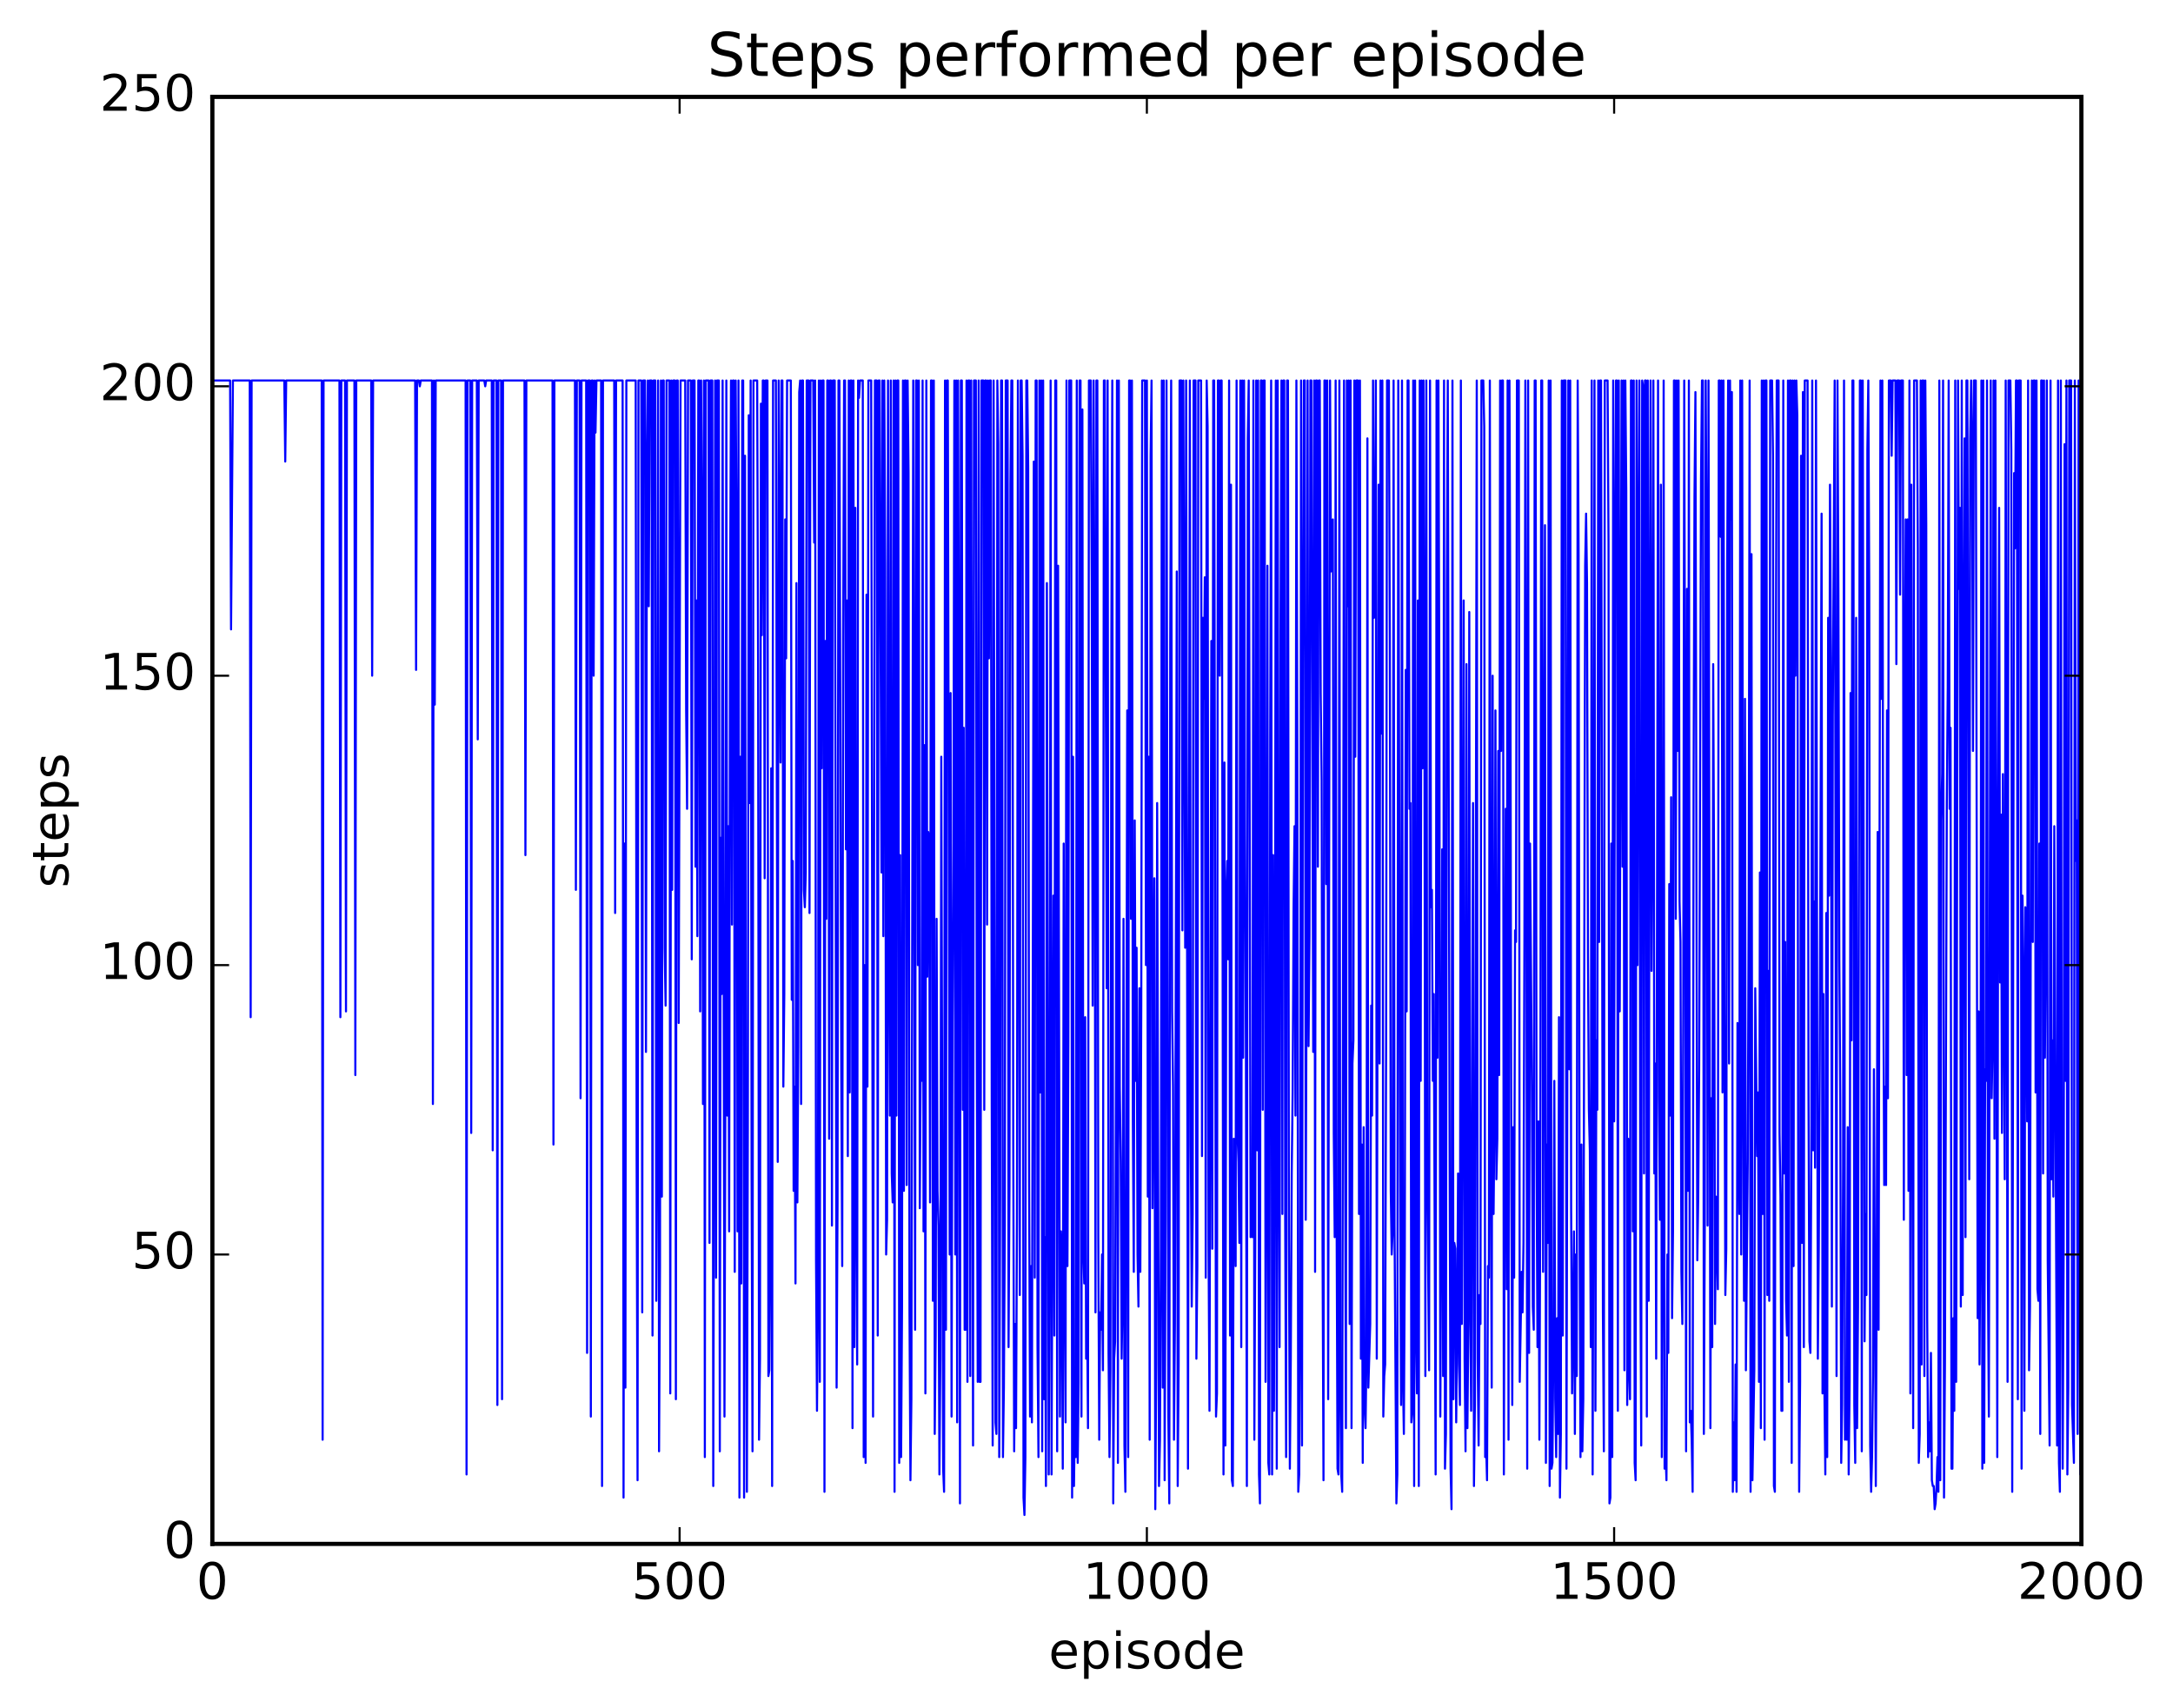 <?xml version="1.0" encoding="utf-8" standalone="no"?>
<!DOCTYPE svg PUBLIC "-//W3C//DTD SVG 1.1//EN"
  "http://www.w3.org/Graphics/SVG/1.1/DTD/svg11.dtd">
<!-- Created with matplotlib (http://matplotlib.org/) -->
<svg height="408pt" version="1.1" viewBox="0 0 519 408" width="519pt" xmlns="http://www.w3.org/2000/svg" xmlns:xlink="http://www.w3.org/1999/xlink">
 <defs>
  <style type="text/css">
*{stroke-linecap:butt;stroke-linejoin:round;stroke-miterlimit:100000;}
  </style>
 </defs>
 <g id="figure_1">
  <g id="patch_1">
   <path d="M 0 408.169 
L 519.589 408.169 
L 519.589 0 
L 0 0 
z
" style="fill:#ffffff;"/>
  </g>
  <g id="axes_1">
   <g id="patch_2">
    <path d="M 50.719 368.742 
L 497.119 368.742 
L 497.119 23.142 
L 50.719 23.142 
z
" style="fill:#ffffff;"/>
   </g>
   <g id="line2d_1">
    <path clip-path="url(#pf2cf5b9079)" d="M 50.942 90.879 
L 54.96 90.879 
L 55.183 150.323 
L 55.629 90.879 
L 59.647 90.879 
L 59.87 242.943 
L 60.093 90.879 
L 67.905 90.879 
L 68.128 110.233 
L 68.352 90.879 
L 76.833 90.879 
L 77.056 343.859 
L 77.28 90.879 
L 81.074 90.879 
L 81.297 242.943 
L 81.52 90.879 
L 82.413 90.879 
L 82.636 241.561 
L 82.86 90.879 
L 84.645 90.879 
L 84.868 256.767 
L 85.092 90.879 
L 88.663 90.879 
L 88.886 161.382 
L 89.109 90.879 
L 99.153 90.879 
L 99.376 159.999 
L 99.6 90.879 
L 100.046 90.879 
L 100.269 92.262 
L 100.492 90.879 
L 103.171 90.879 
L 103.394 263.679 
L 103.617 90.879 
L 103.84 168.294 
L 104.064 90.879 
L 111.206 90.879 
L 111.429 352.153 
L 111.652 90.879 
L 112.322 90.879 
L 112.545 270.591 
L 112.768 90.879 
L 113.884 90.879 
L 114.108 176.588 
L 114.331 90.879 
L 115.67 90.879 
L 115.893 92.262 
L 116.116 90.879 
L 117.456 90.879 
L 117.679 274.739 
L 117.902 90.879 
L 118.572 90.879 
L 118.795 335.564 
L 119.018 90.879 
L 119.688 90.879 
L 119.911 334.182 
L 120.134 90.879 
L 125.268 90.879 
L 125.491 204.236 
L 125.714 90.879 
L 131.964 90.879 
L 132.187 273.356 
L 132.41 90.879 
L 137.32 90.879 
L 137.544 212.531 
L 137.767 90.879 
L 138.436 90.879 
L 138.66 262.297 
L 138.883 90.879 
L 139.999 90.879 
L 140.222 323.123 
L 140.445 90.879 
L 140.892 90.879 
L 141.115 338.329 
L 141.338 90.879 
L 141.561 90.879 
L 141.784 161.382 
L 142.008 90.879 
L 142.231 103.321 
L 142.454 90.879 
L 143.57 90.879 
L 143.793 354.918 
L 144.016 90.879 
L 146.695 90.879 
L 146.918 218.06 
L 147.141 90.879 
L 148.704 90.879 
L 148.927 357.683 
L 149.15 201.471 
L 149.373 331.417 
L 149.596 90.879 
L 151.828 90.879 
L 152.052 276.121 
L 152.275 353.535 
L 152.498 90.879 
L 153.168 90.879 
L 153.391 313.446 
L 153.614 90.879 
L 154.06 90.879 
L 154.284 251.238 
L 154.507 112.998 
L 154.73 90.879 
L 154.953 144.793 
L 155.176 90.879 
L 155.623 90.879 
L 155.846 318.975 
L 156.069 90.879 
L 156.516 90.879 
L 156.739 310.681 
L 156.962 266.444 
L 157.185 90.879 
L 157.408 346.623 
L 157.632 302.387 
L 157.855 90.879 
L 158.078 285.798 
L 158.301 90.879 
L 158.524 90.879 
L 158.748 226.355 
L 158.971 240.179 
L 159.194 90.879 
L 159.864 90.879 
L 160.087 332.799 
L 160.31 90.879 
L 160.533 212.531 
L 160.756 90.879 
L 161.203 90.879 
L 161.426 334.182 
L 161.649 90.879 
L 161.872 90.879 
L 162.096 244.326 
L 162.542 90.879 
L 163.658 90.879 
L 163.881 169.676 
L 164.104 193.177 
L 164.328 90.879 
L 164.997 90.879 
L 165.22 229.119 
L 165.444 90.879 
L 165.89 90.879 
L 166.113 207.001 
L 166.336 143.411 
L 166.56 223.59 
L 166.783 90.879 
L 167.006 90.879 
L 167.229 241.561 
L 167.452 90.879 
L 167.676 128.204 
L 167.899 263.679 
L 168.122 90.879 
L 168.345 348.006 
L 168.568 90.879 
L 169.238 90.879 
L 169.461 296.857 
L 169.684 90.879 
L 170.131 90.879 
L 170.354 354.918 
L 170.577 258.15 
L 170.8 90.879 
L 171.024 305.151 
L 171.247 90.879 
L 171.693 90.879 
L 171.916 346.623 
L 172.14 200.089 
L 172.363 237.414 
L 172.586 90.879 
L 173.032 338.329 
L 173.256 258.15 
L 173.479 90.879 
L 173.702 266.444 
L 173.925 197.324 
L 174.148 294.092 
L 174.372 142.028 
L 174.595 90.879 
L 174.818 220.825 
L 175.041 90.879 
L 175.264 90.879 
L 175.488 303.769 
L 175.711 90.879 
L 175.934 133.734 
L 176.157 294.092 
L 176.38 90.879 
L 176.604 357.683 
L 176.827 180.735 
L 177.05 306.534 
L 177.273 90.879 
L 177.496 90.879 
L 177.72 357.683 
L 177.943 108.851 
L 178.166 289.945 
L 178.389 356.3 
L 178.612 269.209 
L 178.836 99.174 
L 179.059 191.795 
L 179.282 90.879 
L 179.505 280.268 
L 179.728 346.623 
L 179.952 90.879 
L 180.844 90.879 
L 181.068 158.617 
L 181.291 343.859 
L 181.514 324.505 
L 181.737 96.409 
L 181.96 151.705 
L 182.184 90.879 
L 182.407 90.879 
L 182.63 209.766 
L 182.853 90.879 
L 183.3 90.879 
L 183.523 328.652 
L 183.746 327.27 
L 183.969 294.092 
L 184.192 183.5 
L 184.416 354.918 
L 184.639 90.879 
L 185.308 90.879 
L 185.755 277.503 
L 185.978 90.879 
L 186.424 182.118 
L 186.648 90.879 
L 186.871 90.879 
L 187.094 259.532 
L 187.317 237.414 
L 187.54 124.057 
L 187.764 157.235 
L 187.987 90.879 
L 188.88 90.879 
L 189.103 238.796 
L 189.326 205.619 
L 189.549 284.415 
L 189.772 259.532 
L 189.996 306.534 
L 190.219 139.263 
L 190.442 287.18 
L 190.665 249.855 
L 190.888 93.644 
L 191.112 90.879 
L 191.335 263.679 
L 191.558 90.879 
L 191.781 90.879 
L 192.004 212.531 
L 192.228 216.678 
L 192.451 208.383 
L 192.674 90.879 
L 193.12 90.879 
L 193.344 218.06 
L 193.567 90.879 
L 194.236 90.879 
L 194.46 129.587 
L 194.683 90.879 
L 194.906 301.004 
L 195.129 336.947 
L 195.352 309.299 
L 195.576 90.879 
L 195.799 330.035 
L 196.022 90.879 
L 196.245 183.5 
L 196.468 90.879 
L 196.692 90.879 
L 196.915 356.3 
L 197.138 153.087 
L 197.361 219.443 
L 197.584 90.879 
L 197.808 90.879 
L 198.031 271.974 
L 198.254 90.879 
L 198.477 90.879 
L 198.7 292.71 
L 198.924 90.879 
L 199.37 90.879 
L 199.816 331.417 
L 200.04 287.18 
L 200.263 90.879 
L 200.486 90.879 
L 200.932 256.767 
L 201.156 302.387 
L 201.379 151.705 
L 201.602 90.879 
L 201.825 90.879 
L 202.048 202.854 
L 202.272 143.411 
L 202.495 276.121 
L 202.718 90.879 
L 202.941 260.915 
L 203.164 90.879 
L 203.388 90.879 
L 203.611 341.094 
L 203.834 90.879 
L 204.057 321.74 
L 204.28 121.292 
L 204.504 285.798 
L 204.727 325.887 
L 204.95 90.879 
L 205.173 95.027 
L 205.396 90.879 
L 206.066 90.879 
L 206.289 348.006 
L 206.512 230.502 
L 206.736 349.388 
L 206.959 142.028 
L 207.182 259.532 
L 207.405 90.879 
L 208.075 90.879 
L 208.521 338.329 
L 208.968 90.879 
L 209.414 90.879 
L 209.637 318.975 
L 209.86 90.879 
L 210.084 90.879 
L 210.53 208.383 
L 210.753 90.879 
L 210.976 223.59 
L 211.2 90.879 
L 211.423 135.116 
L 211.646 299.622 
L 211.869 291.327 
L 212.092 90.879 
L 212.316 223.59 
L 212.539 266.444 
L 212.762 90.879 
L 212.985 280.268 
L 213.208 287.18 
L 213.432 90.879 
L 213.655 356.3 
L 213.878 90.879 
L 214.101 266.444 
L 214.324 90.879 
L 214.548 90.879 
L 214.771 349.388 
L 214.994 204.236 
L 215.217 348.006 
L 215.44 312.063 
L 215.664 90.879 
L 215.887 284.415 
L 216.11 90.879 
L 216.333 90.879 
L 216.556 283.033 
L 216.78 90.879 
L 217.003 112.998 
L 217.226 313.446 
L 217.449 353.535 
L 217.672 334.182 
L 218.119 90.879 
L 218.565 317.593 
L 218.788 90.879 
L 219.012 90.879 
L 219.235 230.502 
L 219.458 90.879 
L 219.681 288.563 
L 219.904 252.62 
L 220.128 258.15 
L 220.351 90.879 
L 220.574 294.092 
L 220.797 177.971 
L 221.02 332.799 
L 221.244 90.879 
L 221.467 233.267 
L 221.69 198.707 
L 221.913 200.089 
L 222.136 287.18 
L 222.36 90.879 
L 222.583 90.879 
L 222.806 310.681 
L 223.029 90.879 
L 223.252 342.476 
L 223.476 318.975 
L 223.699 219.443 
L 223.922 284.415 
L 224.145 292.71 
L 224.368 352.153 
L 224.592 324.505 
L 224.815 180.735 
L 225.261 350.771 
L 225.484 356.3 
L 225.708 90.879 
L 225.931 317.593 
L 226.154 90.879 
L 226.377 90.879 
L 226.824 299.622 
L 227.047 165.529 
L 227.27 338.329 
L 227.493 244.326 
L 227.716 201.471 
L 227.94 90.879 
L 228.163 299.622 
L 228.386 90.879 
L 228.609 339.711 
L 228.832 90.879 
L 229.056 172.441 
L 229.279 359.065 
L 229.502 90.879 
L 229.725 90.879 
L 229.948 265.062 
L 230.172 173.823 
L 230.395 317.593 
L 230.618 317.593 
L 230.841 90.879 
L 231.064 330.035 
L 231.288 90.879 
L 231.511 90.879 
L 231.734 328.652 
L 231.957 90.879 
L 232.404 345.241 
L 232.627 90.879 
L 233.073 90.879 
L 233.296 251.238 
L 233.52 330.035 
L 233.743 90.879 
L 233.966 330.035 
L 234.189 330.035 
L 234.412 90.879 
L 234.859 90.879 
L 235.082 265.062 
L 235.305 90.879 
L 235.528 90.879 
L 235.752 220.825 
L 235.975 90.879 
L 236.198 157.235 
L 236.421 90.879 
L 236.644 90.879 
L 236.868 263.679 
L 237.091 345.241 
L 237.314 90.879 
L 237.76 339.711 
L 237.984 342.476 
L 238.207 90.879 
L 238.43 106.086 
L 238.653 348.006 
L 238.876 285.798 
L 239.1 90.879 
L 239.323 90.879 
L 239.546 348.006 
L 239.769 331.417 
L 239.992 292.71 
L 240.216 90.879 
L 240.662 90.879 
L 240.885 321.74 
L 241.108 283.033 
L 241.332 115.763 
L 241.555 90.879 
L 241.778 90.879 
L 242.001 271.974 
L 242.224 346.623 
L 242.448 316.211 
L 242.671 341.094 
L 242.894 291.327 
L 243.117 90.879 
L 243.34 171.059 
L 243.564 309.299 
L 243.787 90.879 
L 244.01 90.879 
L 244.233 108.851 
L 244.456 357.683 
L 244.68 361.83 
L 244.903 348.006 
L 245.126 90.879 
L 245.349 90.879 
L 245.572 111.615 
L 245.796 283.033 
L 246.019 338.329 
L 246.242 302.387 
L 246.465 339.711 
L 246.912 110.233 
L 247.135 305.151 
L 247.358 90.879 
L 247.581 90.879 
L 247.804 321.74 
L 248.028 348.006 
L 248.251 90.879 
L 248.474 260.915 
L 248.697 90.879 
L 248.92 346.623 
L 249.144 90.879 
L 249.367 334.182 
L 249.59 295.475 
L 249.813 354.918 
L 250.036 139.263 
L 250.483 352.153 
L 250.706 285.798 
L 250.929 90.879 
L 251.152 352.153 
L 251.599 213.913 
L 251.822 318.975 
L 252.045 90.879 
L 252.268 90.879 
L 252.492 346.623 
L 252.715 135.116 
L 253.161 338.329 
L 253.384 294.092 
L 253.608 299.622 
L 253.831 350.771 
L 254.054 201.471 
L 254.277 305.151 
L 254.5 339.711 
L 254.724 90.879 
L 254.947 302.387 
L 255.17 248.473 
L 255.393 90.879 
L 255.84 90.879 
L 256.063 357.683 
L 256.286 180.735 
L 256.509 354.918 
L 256.732 336.947 
L 256.956 348.006 
L 257.179 90.879 
L 257.402 349.388 
L 257.625 330.035 
L 257.848 90.879 
L 258.072 90.879 
L 258.295 338.329 
L 258.518 97.791 
L 258.741 298.239 
L 258.964 306.534 
L 259.188 242.943 
L 259.411 324.505 
L 259.634 312.063 
L 259.857 341.094 
L 260.08 90.879 
L 260.527 90.879 
L 260.75 139.263 
L 260.973 240.179 
L 261.196 90.879 
L 261.42 155.852 
L 261.643 313.446 
L 261.866 90.879 
L 262.089 90.879 
L 262.312 295.475 
L 262.536 343.859 
L 262.759 313.446 
L 262.982 317.593 
L 263.205 299.622 
L 263.428 327.27 
L 263.652 90.879 
L 263.875 90.879 
L 264.321 236.031 
L 264.544 90.879 
L 264.768 323.123 
L 264.991 348.006 
L 265.214 327.27 
L 265.437 151.705 
L 265.66 90.879 
L 265.884 359.065 
L 266.107 324.505 
L 266.33 320.358 
L 266.553 252.62 
L 266.776 90.879 
L 267 349.388 
L 267.223 90.879 
L 267.446 259.532 
L 267.669 277.503 
L 267.892 324.505 
L 268.116 309.299 
L 268.339 219.443 
L 268.562 345.241 
L 268.785 356.3 
L 269.232 169.676 
L 269.455 348.006 
L 269.678 90.879 
L 269.901 90.879 
L 270.124 219.443 
L 270.348 90.879 
L 270.571 267.827 
L 270.794 303.769 
L 271.017 195.942 
L 271.24 258.15 
L 271.464 226.355 
L 271.687 299.622 
L 271.91 312.063 
L 272.133 236.031 
L 272.356 303.769 
L 272.58 240.179 
L 272.803 90.879 
L 273.472 90.879 
L 273.696 230.502 
L 273.919 90.879 
L 274.142 285.798 
L 274.365 180.735 
L 274.588 343.859 
L 274.812 108.851 
L 275.035 90.879 
L 275.258 288.563 
L 275.704 209.766 
L 275.928 360.447 
L 276.151 325.887 
L 276.374 191.795 
L 276.82 354.918 
L 277.044 343.859 
L 277.267 298.239 
L 277.49 90.879 
L 277.713 331.417 
L 277.936 90.879 
L 278.16 353.535 
L 278.383 291.327 
L 278.606 90.879 
L 279.052 338.329 
L 279.276 359.065 
L 279.499 153.087 
L 279.722 90.879 
L 279.945 241.561 
L 280.168 259.532 
L 280.392 343.859 
L 280.615 316.211 
L 281.061 136.499 
L 281.284 354.918 
L 281.508 325.887 
L 281.731 90.879 
L 282.177 90.879 
L 282.4 222.207 
L 282.624 90.879 
L 283.07 226.355 
L 283.293 90.879 
L 283.74 350.771 
L 284.186 90.879 
L 284.409 273.356 
L 284.632 312.063 
L 284.856 289.945 
L 285.079 90.879 
L 285.525 90.879 
L 285.748 324.505 
L 285.972 302.387 
L 286.195 90.879 
L 286.864 90.879 
L 287.088 276.121 
L 287.311 147.558 
L 287.534 166.911 
L 287.757 137.881 
L 287.98 305.151 
L 288.204 90.879 
L 288.427 101.939 
L 288.65 296.857 
L 288.873 336.947 
L 289.32 153.087 
L 289.543 298.239 
L 289.766 90.879 
L 289.989 90.879 
L 290.436 338.329 
L 290.659 332.799 
L 290.882 90.879 
L 291.105 90.879 
L 291.328 161.382 
L 291.552 90.879 
L 291.775 90.879 
L 292.221 352.153 
L 292.444 182.118 
L 292.668 345.241 
L 292.891 213.913 
L 293.114 205.619 
L 293.337 229.119 
L 293.56 90.879 
L 293.784 318.975 
L 294.007 115.763 
L 294.23 353.535 
L 294.453 354.918 
L 294.676 271.974 
L 295.123 302.387 
L 295.346 90.879 
L 295.569 270.591 
L 295.792 277.503 
L 296.016 296.857 
L 296.239 90.879 
L 296.462 321.74 
L 296.685 90.879 
L 296.908 252.62 
L 297.132 90.879 
L 297.355 198.707 
L 297.578 251.238 
L 297.801 354.918 
L 298.024 104.703 
L 298.248 90.879 
L 298.694 295.475 
L 298.917 287.18 
L 299.14 295.475 
L 299.364 90.879 
L 299.587 343.859 
L 299.81 296.857 
L 300.033 90.879 
L 300.256 274.739 
L 300.48 90.879 
L 300.703 352.153 
L 300.926 359.065 
L 301.149 90.879 
L 301.372 90.879 
L 301.596 265.062 
L 301.819 90.879 
L 302.042 90.879 
L 302.265 330.035 
L 302.488 267.827 
L 302.712 135.116 
L 302.935 349.388 
L 303.158 352.153 
L 303.381 175.206 
L 303.604 90.879 
L 303.828 352.153 
L 304.051 204.236 
L 304.274 336.947 
L 304.497 255.385 
L 304.72 90.879 
L 304.944 350.771 
L 305.167 90.879 
L 305.39 267.827 
L 305.613 321.74 
L 305.836 151.705 
L 306.06 90.879 
L 306.283 289.945 
L 306.506 90.879 
L 306.729 90.879 
L 306.952 289.945 
L 307.176 348.006 
L 307.399 90.879 
L 307.622 90.879 
L 307.845 295.475 
L 308.068 350.771 
L 308.292 324.505 
L 308.515 280.268 
L 308.738 260.915 
L 308.961 216.678 
L 309.184 197.324 
L 309.408 266.444 
L 309.631 90.879 
L 309.854 177.971 
L 310.077 356.3 
L 310.3 352.153 
L 310.524 314.828 
L 310.747 90.879 
L 310.97 345.241 
L 311.193 158.617 
L 311.416 90.879 
L 311.64 90.879 
L 311.863 291.327 
L 312.086 226.355 
L 312.309 90.879 
L 312.532 249.855 
L 312.756 223.59 
L 312.979 90.879 
L 313.202 90.879 
L 313.648 251.238 
L 313.872 90.879 
L 314.095 303.769 
L 314.318 90.879 
L 314.541 90.879 
L 314.764 207.001 
L 314.988 90.879 
L 315.211 90.879 
L 315.434 165.529 
L 315.657 186.265 
L 315.88 298.239 
L 316.104 353.535 
L 316.327 90.879 
L 316.55 90.879 
L 316.773 211.148 
L 316.996 90.879 
L 317.22 334.182 
L 317.666 90.879 
L 317.889 136.499 
L 318.112 128.204 
L 318.336 124.057 
L 318.559 270.591 
L 318.782 295.475 
L 319.005 90.879 
L 319.228 287.18 
L 319.452 350.771 
L 319.675 352.153 
L 319.898 90.879 
L 320.121 330.035 
L 320.344 352.153 
L 320.568 356.3 
L 321.014 90.879 
L 321.237 260.915 
L 321.46 341.094 
L 321.684 90.879 
L 321.907 144.793 
L 322.13 90.879 
L 322.353 316.211 
L 322.576 90.879 
L 322.8 341.094 
L 323.023 254.003 
L 323.246 248.473 
L 323.469 90.879 
L 323.692 180.735 
L 323.916 90.879 
L 324.362 90.879 
L 324.585 289.945 
L 324.808 90.879 
L 325.032 324.505 
L 325.255 273.356 
L 325.478 349.388 
L 325.701 269.209 
L 325.924 335.564 
L 326.148 341.094 
L 326.371 323.123 
L 326.594 104.703 
L 326.817 331.417 
L 327.264 316.211 
L 327.487 240.179 
L 327.71 266.444 
L 327.933 90.879 
L 328.156 147.558 
L 328.38 144.793 
L 328.603 90.879 
L 328.826 324.505 
L 329.272 115.763 
L 329.496 254.003 
L 329.719 90.879 
L 329.942 175.206 
L 330.165 90.879 
L 330.388 338.329 
L 330.612 328.652 
L 330.835 325.887 
L 331.058 249.855 
L 331.281 90.879 
L 331.728 90.879 
L 331.951 153.087 
L 332.174 284.415 
L 332.397 299.622 
L 332.62 294.092 
L 332.844 90.879 
L 333.067 292.71 
L 333.513 359.065 
L 333.736 352.153 
L 333.96 90.879 
L 334.406 280.268 
L 334.629 335.564 
L 334.852 90.879 
L 335.076 328.652 
L 335.299 342.476 
L 335.522 299.622 
L 335.745 159.999 
L 335.968 241.561 
L 336.192 90.879 
L 336.415 90.879 
L 336.638 193.177 
L 336.861 191.795 
L 337.084 339.711 
L 337.308 336.947 
L 337.531 90.879 
L 337.754 354.918 
L 337.977 90.879 
L 338.2 317.593 
L 338.424 332.799 
L 338.647 143.411 
L 338.87 354.918 
L 339.093 90.879 
L 339.316 258.15 
L 339.54 90.879 
L 339.763 183.5 
L 339.986 90.879 
L 340.209 164.147 
L 340.432 328.652 
L 340.656 90.879 
L 340.879 278.886 
L 341.325 327.27 
L 341.548 90.879 
L 341.772 216.678 
L 341.995 212.531 
L 342.218 258.15 
L 342.441 237.414 
L 342.888 352.153 
L 343.111 90.879 
L 343.334 252.62 
L 343.557 90.879 
L 343.78 166.911 
L 344.004 338.329 
L 344.227 288.563 
L 344.45 202.854 
L 344.673 328.652 
L 344.896 90.879 
L 345.12 350.771 
L 345.343 342.476 
L 345.566 139.263 
L 345.789 90.879 
L 346.236 278.886 
L 346.459 350.771 
L 346.682 360.447 
L 346.905 90.879 
L 347.128 334.182 
L 347.352 296.857 
L 347.575 298.239 
L 347.798 339.711 
L 348.021 316.211 
L 348.244 280.268 
L 348.468 325.887 
L 348.691 335.564 
L 348.914 90.879 
L 349.137 316.211 
L 349.36 249.855 
L 349.584 143.411 
L 349.807 324.505 
L 350.03 346.623 
L 350.253 158.617 
L 350.476 341.094 
L 350.7 316.211 
L 350.923 146.175 
L 351.146 307.916 
L 351.369 336.947 
L 351.816 191.795 
L 352.039 354.918 
L 352.262 335.564 
L 352.708 90.879 
L 352.932 324.505 
L 353.155 345.241 
L 353.378 309.299 
L 353.601 316.211 
L 353.824 90.879 
L 354.271 90.879 
L 354.494 101.939 
L 354.717 348.006 
L 354.94 345.241 
L 355.164 353.535 
L 355.387 302.387 
L 355.61 305.151 
L 355.833 90.879 
L 356.056 271.974 
L 356.28 331.417 
L 356.503 161.382 
L 356.726 289.945 
L 356.949 266.444 
L 357.172 169.676 
L 357.396 281.651 
L 357.619 271.974 
L 357.842 179.353 
L 358.065 256.767 
L 358.288 90.879 
L 358.512 179.353 
L 358.735 90.879 
L 358.958 90.879 
L 359.181 352.153 
L 359.628 193.177 
L 359.851 307.916 
L 360.074 90.879 
L 360.297 343.859 
L 360.52 90.879 
L 360.744 154.47 
L 360.967 283.033 
L 361.19 335.564 
L 361.413 269.209 
L 361.636 305.151 
L 361.86 222.207 
L 362.083 224.972 
L 362.306 90.879 
L 362.752 90.879 
L 362.976 330.035 
L 363.422 303.769 
L 363.645 313.446 
L 363.868 296.857 
L 364.092 223.59 
L 364.315 90.879 
L 364.538 189.03 
L 364.761 350.771 
L 364.984 90.879 
L 365.208 323.123 
L 365.431 201.471 
L 365.877 259.532 
L 366.1 312.063 
L 366.324 317.593 
L 366.547 90.879 
L 366.77 90.879 
L 366.993 277.503 
L 367.216 321.74 
L 367.44 267.827 
L 367.663 343.859 
L 367.886 285.798 
L 368.109 90.879 
L 368.332 90.879 
L 368.556 303.769 
L 369.002 125.439 
L 369.225 349.388 
L 369.448 273.356 
L 369.672 296.857 
L 369.895 90.879 
L 370.118 354.918 
L 370.341 90.879 
L 370.564 350.771 
L 370.788 349.388 
L 371.011 321.74 
L 371.234 258.15 
L 371.457 334.182 
L 371.68 348.006 
L 371.904 314.828 
L 372.127 342.476 
L 372.35 242.943 
L 372.573 357.683 
L 372.796 342.476 
L 373.02 90.879 
L 373.243 318.975 
L 373.466 90.879 
L 373.912 90.879 
L 374.136 350.771 
L 374.359 249.855 
L 374.582 90.879 
L 374.805 255.385 
L 375.028 90.879 
L 375.252 288.563 
L 375.475 332.799 
L 375.698 318.975 
L 375.921 294.092 
L 376.144 342.476 
L 376.368 299.622 
L 376.591 328.652 
L 376.814 90.879 
L 377.037 132.351 
L 377.26 288.563 
L 377.484 348.006 
L 377.707 273.356 
L 377.93 346.623 
L 378.153 334.182 
L 378.6 135.116 
L 378.823 122.675 
L 379.046 139.263 
L 379.269 227.737 
L 379.492 265.062 
L 379.716 274.739 
L 379.939 321.74 
L 380.162 90.879 
L 380.385 352.153 
L 380.608 273.356 
L 380.832 90.879 
L 381.055 336.947 
L 381.278 248.473 
L 381.501 265.062 
L 381.724 90.879 
L 381.948 224.972 
L 382.171 90.879 
L 382.394 90.879 
L 382.84 313.446 
L 383.064 346.623 
L 383.287 90.879 
L 383.956 90.879 
L 384.18 129.587 
L 384.403 359.065 
L 384.626 357.683 
L 384.849 201.471 
L 385.072 348.006 
L 385.296 90.879 
L 385.519 267.827 
L 385.742 136.499 
L 385.965 90.879 
L 386.188 90.879 
L 386.412 336.947 
L 386.635 90.879 
L 386.858 241.561 
L 387.304 90.879 
L 387.528 207.001 
L 387.751 90.879 
L 387.974 327.27 
L 388.197 90.879 
L 388.42 117.145 
L 388.644 335.564 
L 388.867 271.974 
L 389.09 327.27 
L 389.313 334.182 
L 389.536 90.879 
L 389.76 90.879 
L 389.983 294.092 
L 390.206 90.879 
L 390.429 349.388 
L 390.652 353.535 
L 390.876 90.879 
L 391.099 230.502 
L 391.322 135.116 
L 391.545 90.879 
L 391.768 298.239 
L 391.992 345.241 
L 392.215 90.879 
L 392.438 92.262 
L 392.661 280.268 
L 392.884 90.879 
L 393.108 90.879 
L 393.331 338.329 
L 393.554 90.879 
L 393.777 310.681 
L 394 164.147 
L 394.224 90.879 
L 394.447 231.884 
L 394.67 189.03 
L 394.893 90.879 
L 395.116 280.268 
L 395.34 254.003 
L 395.563 324.505 
L 396.009 90.879 
L 396.232 262.297 
L 396.456 291.327 
L 396.679 115.763 
L 396.902 348.006 
L 397.125 295.475 
L 397.348 90.879 
L 397.572 350.771 
L 397.795 346.623 
L 398.018 353.535 
L 398.241 299.622 
L 398.464 323.123 
L 398.688 211.148 
L 398.911 266.444 
L 399.134 190.412 
L 399.357 314.828 
L 399.58 294.092 
L 399.804 90.879 
L 400.027 90.879 
L 400.25 219.443 
L 400.473 90.879 
L 400.696 179.353 
L 400.92 90.879 
L 401.143 215.295 
L 401.366 224.972 
L 401.589 303.769 
L 401.812 316.211 
L 402.036 238.796 
L 402.259 90.879 
L 402.482 184.883 
L 402.705 346.623 
L 402.928 140.646 
L 403.152 284.415 
L 403.375 90.879 
L 403.598 339.711 
L 403.821 336.947 
L 404.044 343.859 
L 404.268 356.3 
L 404.491 189.03 
L 404.714 118.527 
L 404.937 93.644 
L 405.384 301.004 
L 405.607 285.798 
L 405.83 255.385 
L 406.276 114.38 
L 406.5 90.879 
L 406.723 90.879 
L 406.946 342.476 
L 407.169 292.71 
L 407.392 90.879 
L 407.616 132.351 
L 407.839 292.71 
L 408.062 90.879 
L 408.508 341.094 
L 408.732 262.297 
L 408.955 321.74 
L 409.178 158.617 
L 409.401 211.148 
L 409.624 316.211 
L 409.848 285.798 
L 410.294 307.916 
L 410.517 90.879 
L 410.74 90.879 
L 410.964 128.204 
L 411.187 90.879 
L 411.41 260.915 
L 411.633 90.879 
L 411.856 240.179 
L 412.08 309.299 
L 412.303 298.239 
L 412.526 135.116 
L 412.749 90.879 
L 412.972 254.003 
L 413.196 90.879 
L 413.419 124.057 
L 413.642 93.644 
L 413.865 356.3 
L 414.088 339.711 
L 414.312 353.535 
L 414.535 325.887 
L 414.758 356.3 
L 414.981 244.326 
L 415.204 259.532 
L 415.428 289.945 
L 415.651 90.879 
L 415.874 299.622 
L 416.097 90.879 
L 416.32 247.091 
L 416.544 310.681 
L 416.767 166.911 
L 416.99 327.27 
L 417.436 277.503 
L 417.66 215.295 
L 417.883 90.879 
L 418.106 356.3 
L 418.329 132.351 
L 418.552 353.535 
L 418.999 327.27 
L 419.222 236.031 
L 419.668 276.121 
L 419.892 260.915 
L 420.115 330.035 
L 420.338 208.383 
L 420.561 341.094 
L 420.784 90.879 
L 421.008 289.945 
L 421.231 90.879 
L 421.454 343.859 
L 421.677 90.879 
L 421.9 90.879 
L 422.124 309.299 
L 422.347 231.884 
L 422.57 310.681 
L 422.793 90.879 
L 423.24 90.879 
L 423.463 108.851 
L 423.686 354.918 
L 423.909 356.3 
L 424.132 164.147 
L 424.356 90.879 
L 424.802 90.879 
L 425.025 270.591 
L 425.248 285.798 
L 425.472 336.947 
L 425.695 336.947 
L 425.918 90.879 
L 426.141 280.268 
L 426.364 224.972 
L 426.588 310.681 
L 426.811 318.975 
L 427.034 90.879 
L 427.257 330.035 
L 427.48 90.879 
L 427.704 90.879 
L 427.927 349.388 
L 428.15 90.879 
L 428.373 302.387 
L 428.596 90.879 
L 428.82 161.382 
L 429.043 90.879 
L 429.266 99.174 
L 429.489 284.415 
L 429.712 356.3 
L 429.936 330.035 
L 430.159 108.851 
L 430.382 296.857 
L 430.605 93.644 
L 430.828 321.74 
L 431.052 90.879 
L 431.721 90.879 
L 431.944 260.915 
L 432.168 320.358 
L 432.391 323.123 
L 432.614 276.121 
L 432.837 90.879 
L 433.06 274.739 
L 433.284 215.295 
L 433.507 278.886 
L 433.73 90.879 
L 434.176 324.505 
L 434.4 298.239 
L 434.623 254.003 
L 435.069 122.675 
L 435.292 332.799 
L 435.516 237.414 
L 435.739 331.417 
L 435.962 352.153 
L 436.185 218.06 
L 436.408 348.006 
L 436.632 147.558 
L 436.855 213.913 
L 437.078 115.763 
L 437.301 157.235 
L 437.524 312.063 
L 437.748 171.059 
L 438.194 90.879 
L 438.64 328.652 
L 438.864 90.879 
L 439.087 142.028 
L 439.31 229.119 
L 439.533 262.297 
L 439.756 349.388 
L 439.98 335.564 
L 440.203 278.886 
L 440.426 90.879 
L 440.649 343.859 
L 440.872 330.035 
L 441.096 343.859 
L 441.319 269.209 
L 441.542 352.153 
L 441.765 330.035 
L 441.988 165.529 
L 442.212 248.473 
L 442.435 90.879 
L 442.658 90.879 
L 442.881 335.564 
L 443.104 349.388 
L 443.328 147.558 
L 443.551 341.094 
L 443.774 312.063 
L 444.22 90.879 
L 444.444 90.879 
L 444.667 346.623 
L 444.89 90.879 
L 445.336 320.358 
L 445.56 289.945 
L 445.783 309.299 
L 446.006 107.468 
L 446.229 90.879 
L 446.452 140.646 
L 446.676 345.241 
L 446.899 356.3 
L 447.122 348.006 
L 447.345 328.652 
L 447.568 255.385 
L 448.015 354.918 
L 448.238 305.151 
L 448.461 198.707 
L 448.684 317.593 
L 449.131 90.879 
L 449.354 166.911 
L 449.577 90.879 
L 449.8 229.119 
L 450.024 283.033 
L 450.247 259.532 
L 450.47 283.033 
L 450.693 169.676 
L 450.916 262.297 
L 451.14 90.879 
L 451.586 90.879 
L 451.809 108.851 
L 452.032 90.879 
L 452.702 90.879 
L 452.925 158.617 
L 453.148 90.879 
L 453.595 90.879 
L 453.818 142.028 
L 454.041 90.879 
L 454.488 90.879 
L 454.711 291.327 
L 454.934 166.911 
L 455.157 124.057 
L 455.38 256.767 
L 455.604 124.057 
L 455.827 284.415 
L 456.05 90.879 
L 456.273 332.799 
L 456.496 115.763 
L 456.943 341.094 
L 457.166 90.879 
L 457.836 90.879 
L 458.059 130.969 
L 458.282 349.388 
L 458.505 342.476 
L 458.728 90.879 
L 458.952 325.887 
L 459.175 90.879 
L 459.398 90.879 
L 459.621 328.652 
L 459.844 90.879 
L 460.068 125.439 
L 460.291 314.828 
L 460.514 348.006 
L 460.737 339.711 
L 460.96 346.623 
L 461.184 323.123 
L 461.407 353.535 
L 461.63 354.918 
L 461.853 354.918 
L 462.076 360.447 
L 462.3 359.065 
L 462.523 354.918 
L 462.746 348.006 
L 462.969 356.3 
L 463.192 90.879 
L 463.416 353.535 
L 463.639 195.942 
L 463.862 184.883 
L 464.085 90.879 
L 464.308 357.683 
L 464.532 325.887 
L 464.978 191.795 
L 465.201 164.147 
L 465.424 90.879 
L 465.648 193.177 
L 465.871 173.823 
L 466.094 350.771 
L 466.317 350.771 
L 466.54 314.828 
L 466.764 336.947 
L 466.987 90.879 
L 467.21 330.035 
L 467.656 90.879 
L 467.88 140.646 
L 468.103 121.292 
L 468.326 312.063 
L 468.549 90.879 
L 468.772 309.299 
L 468.996 158.617 
L 469.219 104.703 
L 469.442 295.475 
L 469.665 90.879 
L 469.888 90.879 
L 470.335 281.651 
L 470.558 104.703 
L 470.781 90.879 
L 471.004 106.086 
L 471.228 179.353 
L 471.451 90.879 
L 471.897 90.879 
L 472.344 314.828 
L 472.567 241.561 
L 472.79 325.887 
L 473.013 291.327 
L 473.236 90.879 
L 473.46 350.771 
L 473.683 90.879 
L 473.906 349.388 
L 474.129 255.385 
L 474.352 258.15 
L 474.576 90.879 
L 474.799 305.151 
L 475.022 338.329 
L 475.468 90.879 
L 475.692 262.297 
L 475.915 248.473 
L 476.138 90.879 
L 476.361 271.974 
L 476.584 90.879 
L 477.031 348.006 
L 477.254 189.03 
L 477.477 121.292 
L 477.7 234.649 
L 477.924 194.559 
L 478.147 270.591 
L 478.37 184.883 
L 478.816 281.651 
L 479.04 90.879 
L 479.486 330.035 
L 479.709 90.879 
L 480.156 90.879 
L 480.379 107.468 
L 480.602 356.3 
L 481.048 112.998 
L 481.272 130.969 
L 481.495 90.879 
L 481.718 90.879 
L 481.941 334.182 
L 482.164 90.879 
L 482.611 90.879 
L 482.834 350.771 
L 483.057 213.913 
L 483.28 236.031 
L 483.504 336.947 
L 483.727 216.678 
L 483.95 219.443 
L 484.173 267.827 
L 484.396 90.879 
L 484.62 327.27 
L 484.843 312.063 
L 485.289 90.879 
L 485.512 224.972 
L 485.736 90.879 
L 485.959 90.879 
L 486.182 260.915 
L 486.405 90.879 
L 486.628 307.916 
L 486.852 310.681 
L 487.075 201.471 
L 487.298 342.476 
L 487.521 90.879 
L 487.744 90.879 
L 487.968 280.268 
L 488.191 90.879 
L 488.414 252.62 
L 488.637 219.443 
L 488.86 90.879 
L 489.084 301.004 
L 489.53 345.241 
L 489.753 90.879 
L 489.976 281.651 
L 490.2 248.473 
L 490.423 285.798 
L 490.646 197.324 
L 491.092 299.622 
L 491.316 345.241 
L 491.539 90.879 
L 491.762 349.388 
L 491.985 356.3 
L 492.208 90.879 
L 492.432 281.651 
L 492.655 350.771 
L 492.878 299.622 
L 493.101 106.086 
L 493.324 258.15 
L 493.548 90.879 
L 493.771 352.153 
L 493.994 331.417 
L 494.217 90.879 
L 494.664 90.879 
L 494.887 335.564 
L 495.333 349.388 
L 495.556 90.879 
L 495.78 205.619 
L 496.003 195.942 
L 496.226 342.476 
L 496.449 90.879 
L 496.672 302.387 
L 496.896 352.153 
L 497.119 90.879 
L 497.119 90.879 
" style="fill:none;stroke:#0000ff;stroke-linecap:square;stroke-width:0.5;"/>
   </g>
   <g id="patch_3">
    <path d="M 50.719 23.142 
L 497.119 23.142 
" style="fill:none;stroke:#000000;stroke-linecap:square;stroke-linejoin:miter;"/>
   </g>
   <g id="patch_4">
    <path d="M 50.719 368.742 
L 50.719 23.142 
" style="fill:none;stroke:#000000;stroke-linecap:square;stroke-linejoin:miter;"/>
   </g>
   <g id="patch_5">
    <path d="M 50.719 368.742 
L 497.119 368.742 
" style="fill:none;stroke:#000000;stroke-linecap:square;stroke-linejoin:miter;"/>
   </g>
   <g id="patch_6">
    <path d="M 497.119 368.742 
L 497.119 23.142 
" style="fill:none;stroke:#000000;stroke-linecap:square;stroke-linejoin:miter;"/>
   </g>
   <g id="matplotlib.axis_1">
    <g id="xtick_1">
     <g id="line2d_2">
      <defs>
       <path d="M 0 0 
L 0 -4 
" id="mf6ba0fd9fc" style="stroke:#000000;stroke-width:0.5;"/>
      </defs>
      <g>
       <use style="stroke:#000000;stroke-width:0.5;" x="50.719" xlink:href="#mf6ba0fd9fc" y="368.742"/>
      </g>
     </g>
     <g id="line2d_3">
      <defs>
       <path d="M 0 0 
L 0 4 
" id="m6c67f591b3" style="stroke:#000000;stroke-width:0.5;"/>
      </defs>
      <g>
       <use style="stroke:#000000;stroke-width:0.5;" x="50.719" xlink:href="#m6c67f591b3" y="23.142"/>
      </g>
     </g>
     <g id="text_1">
      <!-- 0 -->
      <defs>
       <path d="M 31.781 66.406 
Q 24.172 66.406 20.328 58.906 
Q 16.5 51.422 16.5 36.375 
Q 16.5 21.391 20.328 13.891 
Q 24.172 6.391 31.781 6.391 
Q 39.453 6.391 43.281 13.891 
Q 47.125 21.391 47.125 36.375 
Q 47.125 51.422 43.281 58.906 
Q 39.453 66.406 31.781 66.406 
M 31.781 74.219 
Q 44.047 74.219 50.516 64.516 
Q 56.984 54.828 56.984 36.375 
Q 56.984 17.969 50.516 8.266 
Q 44.047 -1.422 31.781 -1.422 
Q 19.531 -1.422 13.062 8.266 
Q 6.594 17.969 6.594 36.375 
Q 6.594 54.828 13.062 64.516 
Q 19.531 74.219 31.781 74.219 
" id="BitstreamVeraSans-Roman-30"/>
      </defs>
      <g transform="translate(46.901 381.86)scale(0.12 -0.12)">
       <use xlink:href="#BitstreamVeraSans-Roman-30"/>
      </g>
     </g>
    </g>
    <g id="xtick_2">
     <g id="line2d_4">
      <g>
       <use style="stroke:#000000;stroke-width:0.5;" x="162.319" xlink:href="#mf6ba0fd9fc" y="368.742"/>
      </g>
     </g>
     <g id="line2d_5">
      <g>
       <use style="stroke:#000000;stroke-width:0.5;" x="162.319" xlink:href="#m6c67f591b3" y="23.142"/>
      </g>
     </g>
     <g id="text_2">
      <!-- 500 -->
      <defs>
       <path d="M 10.797 72.906 
L 49.516 72.906 
L 49.516 64.594 
L 19.828 64.594 
L 19.828 46.734 
Q 21.969 47.469 24.109 47.828 
Q 26.266 48.188 28.422 48.188 
Q 40.625 48.188 47.75 41.5 
Q 54.891 34.812 54.891 23.391 
Q 54.891 11.625 47.562 5.094 
Q 40.234 -1.422 26.906 -1.422 
Q 22.312 -1.422 17.547 -0.641 
Q 12.797 0.141 7.719 1.703 
L 7.719 11.625 
Q 12.109 9.234 16.797 8.062 
Q 21.484 6.891 26.703 6.891 
Q 35.156 6.891 40.078 11.328 
Q 45.016 15.766 45.016 23.391 
Q 45.016 31 40.078 35.438 
Q 35.156 39.891 26.703 39.891 
Q 22.75 39.891 18.812 39.016 
Q 14.891 38.141 10.797 36.281 
z
" id="BitstreamVeraSans-Roman-35"/>
      </defs>
      <g transform="translate(150.866 381.86)scale(0.12 -0.12)">
       <use xlink:href="#BitstreamVeraSans-Roman-35"/>
       <use x="63.623" xlink:href="#BitstreamVeraSans-Roman-30"/>
       <use x="127.246" xlink:href="#BitstreamVeraSans-Roman-30"/>
      </g>
     </g>
    </g>
    <g id="xtick_3">
     <g id="line2d_6">
      <g>
       <use style="stroke:#000000;stroke-width:0.5;" x="273.919" xlink:href="#mf6ba0fd9fc" y="368.742"/>
      </g>
     </g>
     <g id="line2d_7">
      <g>
       <use style="stroke:#000000;stroke-width:0.5;" x="273.919" xlink:href="#m6c67f591b3" y="23.142"/>
      </g>
     </g>
     <g id="text_3">
      <!-- 1000 -->
      <defs>
       <path d="M 12.406 8.297 
L 28.516 8.297 
L 28.516 63.922 
L 10.984 60.406 
L 10.984 69.391 
L 28.422 72.906 
L 38.281 72.906 
L 38.281 8.297 
L 54.391 8.297 
L 54.391 0 
L 12.406 0 
z
" id="BitstreamVeraSans-Roman-31"/>
      </defs>
      <g transform="translate(258.649 381.86)scale(0.12 -0.12)">
       <use xlink:href="#BitstreamVeraSans-Roman-31"/>
       <use x="63.623" xlink:href="#BitstreamVeraSans-Roman-30"/>
       <use x="127.246" xlink:href="#BitstreamVeraSans-Roman-30"/>
       <use x="190.869" xlink:href="#BitstreamVeraSans-Roman-30"/>
      </g>
     </g>
    </g>
    <g id="xtick_4">
     <g id="line2d_8">
      <g>
       <use style="stroke:#000000;stroke-width:0.5;" x="385.519" xlink:href="#mf6ba0fd9fc" y="368.742"/>
      </g>
     </g>
     <g id="line2d_9">
      <g>
       <use style="stroke:#000000;stroke-width:0.5;" x="385.519" xlink:href="#m6c67f591b3" y="23.142"/>
      </g>
     </g>
     <g id="text_4">
      <!-- 1500 -->
      <g transform="translate(370.249 381.86)scale(0.12 -0.12)">
       <use xlink:href="#BitstreamVeraSans-Roman-31"/>
       <use x="63.623" xlink:href="#BitstreamVeraSans-Roman-35"/>
       <use x="127.246" xlink:href="#BitstreamVeraSans-Roman-30"/>
       <use x="190.869" xlink:href="#BitstreamVeraSans-Roman-30"/>
      </g>
     </g>
    </g>
    <g id="xtick_5">
     <g id="line2d_10">
      <g>
       <use style="stroke:#000000;stroke-width:0.5;" x="497.119" xlink:href="#mf6ba0fd9fc" y="368.742"/>
      </g>
     </g>
     <g id="line2d_11">
      <g>
       <use style="stroke:#000000;stroke-width:0.5;" x="497.119" xlink:href="#m6c67f591b3" y="23.142"/>
      </g>
     </g>
     <g id="text_5">
      <!-- 2000 -->
      <defs>
       <path d="M 19.188 8.297 
L 53.609 8.297 
L 53.609 0 
L 7.328 0 
L 7.328 8.297 
Q 12.938 14.109 22.625 23.891 
Q 32.328 33.688 34.812 36.531 
Q 39.547 41.844 41.422 45.531 
Q 43.312 49.219 43.312 52.781 
Q 43.312 58.594 39.234 62.25 
Q 35.156 65.922 28.609 65.922 
Q 23.969 65.922 18.812 64.312 
Q 13.672 62.703 7.812 59.422 
L 7.812 69.391 
Q 13.766 71.781 18.938 73 
Q 24.125 74.219 28.422 74.219 
Q 39.75 74.219 46.484 68.547 
Q 53.219 62.891 53.219 53.422 
Q 53.219 48.922 51.531 44.891 
Q 49.859 40.875 45.406 35.406 
Q 44.188 33.984 37.641 27.219 
Q 31.109 20.453 19.188 8.297 
" id="BitstreamVeraSans-Roman-32"/>
      </defs>
      <g transform="translate(481.849 381.86)scale(0.12 -0.12)">
       <use xlink:href="#BitstreamVeraSans-Roman-32"/>
       <use x="63.623" xlink:href="#BitstreamVeraSans-Roman-30"/>
       <use x="127.246" xlink:href="#BitstreamVeraSans-Roman-30"/>
       <use x="190.869" xlink:href="#BitstreamVeraSans-Roman-30"/>
      </g>
     </g>
    </g>
    <g id="text_6">
     <!-- episode -->
     <defs>
      <path d="M 45.406 46.391 
L 45.406 75.984 
L 54.391 75.984 
L 54.391 0 
L 45.406 0 
L 45.406 8.203 
Q 42.578 3.328 38.25 0.953 
Q 33.938 -1.422 27.875 -1.422 
Q 17.969 -1.422 11.734 6.484 
Q 5.516 14.406 5.516 27.297 
Q 5.516 40.188 11.734 48.094 
Q 17.969 56 27.875 56 
Q 33.938 56 38.25 53.625 
Q 42.578 51.266 45.406 46.391 
M 14.797 27.297 
Q 14.797 17.391 18.875 11.75 
Q 22.953 6.109 30.078 6.109 
Q 37.203 6.109 41.297 11.75 
Q 45.406 17.391 45.406 27.297 
Q 45.406 37.203 41.297 42.844 
Q 37.203 48.484 30.078 48.484 
Q 22.953 48.484 18.875 42.844 
Q 14.797 37.203 14.797 27.297 
" id="BitstreamVeraSans-Roman-64"/>
      <path d="M 56.203 29.594 
L 56.203 25.203 
L 14.891 25.203 
Q 15.484 15.922 20.484 11.062 
Q 25.484 6.203 34.422 6.203 
Q 39.594 6.203 44.453 7.469 
Q 49.312 8.734 54.109 11.281 
L 54.109 2.781 
Q 49.266 0.734 44.188 -0.344 
Q 39.109 -1.422 33.891 -1.422 
Q 20.797 -1.422 13.156 6.188 
Q 5.516 13.812 5.516 26.812 
Q 5.516 40.234 12.766 48.109 
Q 20.016 56 32.328 56 
Q 43.359 56 49.781 48.891 
Q 56.203 41.797 56.203 29.594 
M 47.219 32.234 
Q 47.125 39.594 43.094 43.984 
Q 39.062 48.391 32.422 48.391 
Q 24.906 48.391 20.391 44.141 
Q 15.875 39.891 15.188 32.172 
z
" id="BitstreamVeraSans-Roman-65"/>
      <path d="M 9.422 54.688 
L 18.406 54.688 
L 18.406 0 
L 9.422 0 
z
M 9.422 75.984 
L 18.406 75.984 
L 18.406 64.594 
L 9.422 64.594 
z
" id="BitstreamVeraSans-Roman-69"/>
      <path d="M 30.609 48.391 
Q 23.391 48.391 19.188 42.75 
Q 14.984 37.109 14.984 27.297 
Q 14.984 17.484 19.156 11.844 
Q 23.344 6.203 30.609 6.203 
Q 37.797 6.203 41.984 11.859 
Q 46.188 17.531 46.188 27.297 
Q 46.188 37.016 41.984 42.703 
Q 37.797 48.391 30.609 48.391 
M 30.609 56 
Q 42.328 56 49.016 48.375 
Q 55.719 40.766 55.719 27.297 
Q 55.719 13.875 49.016 6.219 
Q 42.328 -1.422 30.609 -1.422 
Q 18.844 -1.422 12.172 6.219 
Q 5.516 13.875 5.516 27.297 
Q 5.516 40.766 12.172 48.375 
Q 18.844 56 30.609 56 
" id="BitstreamVeraSans-Roman-6f"/>
      <path d="M 18.109 8.203 
L 18.109 -20.797 
L 9.078 -20.797 
L 9.078 54.688 
L 18.109 54.688 
L 18.109 46.391 
Q 20.953 51.266 25.266 53.625 
Q 29.594 56 35.594 56 
Q 45.562 56 51.781 48.094 
Q 58.016 40.188 58.016 27.297 
Q 58.016 14.406 51.781 6.484 
Q 45.562 -1.422 35.594 -1.422 
Q 29.594 -1.422 25.266 0.953 
Q 20.953 3.328 18.109 8.203 
M 48.688 27.297 
Q 48.688 37.203 44.609 42.844 
Q 40.531 48.484 33.406 48.484 
Q 26.266 48.484 22.188 42.844 
Q 18.109 37.203 18.109 27.297 
Q 18.109 17.391 22.188 11.75 
Q 26.266 6.109 33.406 6.109 
Q 40.531 6.109 44.609 11.75 
Q 48.688 17.391 48.688 27.297 
" id="BitstreamVeraSans-Roman-70"/>
      <path d="M 44.281 53.078 
L 44.281 44.578 
Q 40.484 46.531 36.375 47.5 
Q 32.281 48.484 27.875 48.484 
Q 21.188 48.484 17.844 46.438 
Q 14.5 44.391 14.5 40.281 
Q 14.5 37.156 16.891 35.375 
Q 19.281 33.594 26.516 31.984 
L 29.594 31.297 
Q 39.156 29.25 43.188 25.516 
Q 47.219 21.781 47.219 15.094 
Q 47.219 7.469 41.188 3.016 
Q 35.156 -1.422 24.609 -1.422 
Q 20.219 -1.422 15.453 -0.562 
Q 10.688 0.297 5.422 2 
L 5.422 11.281 
Q 10.406 8.688 15.234 7.391 
Q 20.062 6.109 24.812 6.109 
Q 31.156 6.109 34.562 8.281 
Q 37.984 10.453 37.984 14.406 
Q 37.984 18.062 35.516 20.016 
Q 33.062 21.969 24.703 23.781 
L 21.578 24.516 
Q 13.234 26.266 9.516 29.906 
Q 5.812 33.547 5.812 39.891 
Q 5.812 47.609 11.281 51.797 
Q 16.75 56 26.812 56 
Q 31.781 56 36.172 55.266 
Q 40.578 54.547 44.281 53.078 
" id="BitstreamVeraSans-Roman-73"/>
     </defs>
     <g transform="translate(250.453 398.474)scale(0.12 -0.12)">
      <use xlink:href="#BitstreamVeraSans-Roman-65"/>
      <use x="61.523" xlink:href="#BitstreamVeraSans-Roman-70"/>
      <use x="125.0" xlink:href="#BitstreamVeraSans-Roman-69"/>
      <use x="152.783" xlink:href="#BitstreamVeraSans-Roman-73"/>
      <use x="204.883" xlink:href="#BitstreamVeraSans-Roman-6f"/>
      <use x="266.064" xlink:href="#BitstreamVeraSans-Roman-64"/>
      <use x="329.541" xlink:href="#BitstreamVeraSans-Roman-65"/>
     </g>
    </g>
   </g>
   <g id="matplotlib.axis_2">
    <g id="ytick_1">
     <g id="line2d_12">
      <defs>
       <path d="M 0 0 
L 4 0 
" id="mb557ddc1ad" style="stroke:#000000;stroke-width:0.5;"/>
      </defs>
      <g>
       <use style="stroke:#000000;stroke-width:0.5;" x="50.719" xlink:href="#mb557ddc1ad" y="368.742"/>
      </g>
     </g>
     <g id="line2d_13">
      <defs>
       <path d="M 0 0 
L -4 0 
" id="m4f787dcbe8" style="stroke:#000000;stroke-width:0.5;"/>
      </defs>
      <g>
       <use style="stroke:#000000;stroke-width:0.5;" x="497.119" xlink:href="#m4f787dcbe8" y="368.742"/>
      </g>
     </g>
     <g id="text_7">
      <!-- 0 -->
      <g transform="translate(39.084 372.053)scale(0.12 -0.12)">
       <use xlink:href="#BitstreamVeraSans-Roman-30"/>
      </g>
     </g>
    </g>
    <g id="ytick_2">
     <g id="line2d_14">
      <g>
       <use style="stroke:#000000;stroke-width:0.5;" x="50.719" xlink:href="#mb557ddc1ad" y="299.622"/>
      </g>
     </g>
     <g id="line2d_15">
      <g>
       <use style="stroke:#000000;stroke-width:0.5;" x="497.119" xlink:href="#m4f787dcbe8" y="299.622"/>
      </g>
     </g>
     <g id="text_8">
      <!-- 50 -->
      <g transform="translate(31.449 302.933)scale(0.12 -0.12)">
       <use xlink:href="#BitstreamVeraSans-Roman-35"/>
       <use x="63.623" xlink:href="#BitstreamVeraSans-Roman-30"/>
      </g>
     </g>
    </g>
    <g id="ytick_3">
     <g id="line2d_16">
      <g>
       <use style="stroke:#000000;stroke-width:0.5;" x="50.719" xlink:href="#mb557ddc1ad" y="230.502"/>
      </g>
     </g>
     <g id="line2d_17">
      <g>
       <use style="stroke:#000000;stroke-width:0.5;" x="497.119" xlink:href="#m4f787dcbe8" y="230.502"/>
      </g>
     </g>
     <g id="text_9">
      <!-- 100 -->
      <g transform="translate(23.814 233.813)scale(0.12 -0.12)">
       <use xlink:href="#BitstreamVeraSans-Roman-31"/>
       <use x="63.623" xlink:href="#BitstreamVeraSans-Roman-30"/>
       <use x="127.246" xlink:href="#BitstreamVeraSans-Roman-30"/>
      </g>
     </g>
    </g>
    <g id="ytick_4">
     <g id="line2d_18">
      <g>
       <use style="stroke:#000000;stroke-width:0.5;" x="50.719" xlink:href="#mb557ddc1ad" y="161.382"/>
      </g>
     </g>
     <g id="line2d_19">
      <g>
       <use style="stroke:#000000;stroke-width:0.5;" x="497.119" xlink:href="#m4f787dcbe8" y="161.382"/>
      </g>
     </g>
     <g id="text_10">
      <!-- 150 -->
      <g transform="translate(23.814 164.693)scale(0.12 -0.12)">
       <use xlink:href="#BitstreamVeraSans-Roman-31"/>
       <use x="63.623" xlink:href="#BitstreamVeraSans-Roman-35"/>
       <use x="127.246" xlink:href="#BitstreamVeraSans-Roman-30"/>
      </g>
     </g>
    </g>
    <g id="ytick_5">
     <g id="line2d_20">
      <g>
       <use style="stroke:#000000;stroke-width:0.5;" x="50.719" xlink:href="#mb557ddc1ad" y="92.262"/>
      </g>
     </g>
     <g id="line2d_21">
      <g>
       <use style="stroke:#000000;stroke-width:0.5;" x="497.119" xlink:href="#m4f787dcbe8" y="92.262"/>
      </g>
     </g>
     <g id="text_11">
      <!-- 200 -->
      <g transform="translate(23.814 95.573)scale(0.12 -0.12)">
       <use xlink:href="#BitstreamVeraSans-Roman-32"/>
       <use x="63.623" xlink:href="#BitstreamVeraSans-Roman-30"/>
       <use x="127.246" xlink:href="#BitstreamVeraSans-Roman-30"/>
      </g>
     </g>
    </g>
    <g id="ytick_6">
     <g id="line2d_22">
      <g>
       <use style="stroke:#000000;stroke-width:0.5;" x="50.719" xlink:href="#mb557ddc1ad" y="23.142"/>
      </g>
     </g>
     <g id="line2d_23">
      <g>
       <use style="stroke:#000000;stroke-width:0.5;" x="497.119" xlink:href="#m4f787dcbe8" y="23.142"/>
      </g>
     </g>
     <g id="text_12">
      <!-- 250 -->
      <g transform="translate(23.814 26.453)scale(0.12 -0.12)">
       <use xlink:href="#BitstreamVeraSans-Roman-32"/>
       <use x="63.623" xlink:href="#BitstreamVeraSans-Roman-35"/>
       <use x="127.246" xlink:href="#BitstreamVeraSans-Roman-30"/>
      </g>
     </g>
    </g>
    <g id="text_13">
     <!-- steps -->
     <defs>
      <path d="M 18.312 70.219 
L 18.312 54.688 
L 36.812 54.688 
L 36.812 47.703 
L 18.312 47.703 
L 18.312 18.016 
Q 18.312 11.328 20.141 9.422 
Q 21.969 7.516 27.594 7.516 
L 36.812 7.516 
L 36.812 0 
L 27.594 0 
Q 17.188 0 13.234 3.875 
Q 9.281 7.766 9.281 18.016 
L 9.281 47.703 
L 2.688 47.703 
L 2.688 54.688 
L 9.281 54.688 
L 9.281 70.219 
z
" id="BitstreamVeraSans-Roman-74"/>
     </defs>
     <g transform="translate(16.318 212.046)rotate(-90.0)scale(0.12 -0.12)">
      <use xlink:href="#BitstreamVeraSans-Roman-73"/>
      <use x="52.1" xlink:href="#BitstreamVeraSans-Roman-74"/>
      <use x="91.309" xlink:href="#BitstreamVeraSans-Roman-65"/>
      <use x="152.832" xlink:href="#BitstreamVeraSans-Roman-70"/>
      <use x="216.309" xlink:href="#BitstreamVeraSans-Roman-73"/>
     </g>
    </g>
   </g>
   <g id="text_14">
    <!-- Steps performed per episode -->
    <defs>
     <path d="M 52 44.188 
Q 55.375 50.25 60.062 53.125 
Q 64.75 56 71.094 56 
Q 79.641 56 84.281 50.016 
Q 88.922 44.047 88.922 33.016 
L 88.922 0 
L 79.891 0 
L 79.891 32.719 
Q 79.891 40.578 77.094 44.375 
Q 74.312 48.188 68.609 48.188 
Q 61.625 48.188 57.562 43.547 
Q 53.516 38.922 53.516 30.906 
L 53.516 0 
L 44.484 0 
L 44.484 32.719 
Q 44.484 40.625 41.703 44.406 
Q 38.922 48.188 33.109 48.188 
Q 26.219 48.188 22.156 43.531 
Q 18.109 38.875 18.109 30.906 
L 18.109 0 
L 9.078 0 
L 9.078 54.688 
L 18.109 54.688 
L 18.109 46.188 
Q 21.188 51.219 25.484 53.609 
Q 29.781 56 35.688 56 
Q 41.656 56 45.828 52.969 
Q 50 49.953 52 44.188 
" id="BitstreamVeraSans-Roman-6d"/>
     <path d="M 41.109 46.297 
Q 39.594 47.172 37.812 47.578 
Q 36.031 48 33.891 48 
Q 26.266 48 22.188 43.047 
Q 18.109 38.094 18.109 28.812 
L 18.109 0 
L 9.078 0 
L 9.078 54.688 
L 18.109 54.688 
L 18.109 46.188 
Q 20.953 51.172 25.484 53.578 
Q 30.031 56 36.531 56 
Q 37.453 56 38.578 55.875 
Q 39.703 55.766 41.062 55.516 
z
" id="BitstreamVeraSans-Roman-72"/>
     <path d="M 53.516 70.516 
L 53.516 60.891 
Q 47.906 63.578 42.922 64.891 
Q 37.938 66.219 33.297 66.219 
Q 25.25 66.219 20.875 63.094 
Q 16.5 59.969 16.5 54.203 
Q 16.5 49.359 19.406 46.891 
Q 22.312 44.438 30.422 42.922 
L 36.375 41.703 
Q 47.406 39.594 52.656 34.297 
Q 57.906 29 57.906 20.125 
Q 57.906 9.516 50.797 4.047 
Q 43.703 -1.422 29.984 -1.422 
Q 24.812 -1.422 18.969 -0.25 
Q 13.141 0.922 6.891 3.219 
L 6.891 13.375 
Q 12.891 10.016 18.656 8.297 
Q 24.422 6.594 29.984 6.594 
Q 38.422 6.594 43.016 9.906 
Q 47.609 13.234 47.609 19.391 
Q 47.609 24.75 44.312 27.781 
Q 41.016 30.812 33.5 32.328 
L 27.484 33.5 
Q 16.453 35.688 11.516 40.375 
Q 6.594 45.062 6.594 53.422 
Q 6.594 63.094 13.406 68.656 
Q 20.219 74.219 32.172 74.219 
Q 37.312 74.219 42.625 73.281 
Q 47.953 72.359 53.516 70.516 
" id="BitstreamVeraSans-Roman-53"/>
     <path id="BitstreamVeraSans-Roman-20"/>
     <path d="M 37.109 75.984 
L 37.109 68.5 
L 28.516 68.5 
Q 23.688 68.5 21.797 66.547 
Q 19.922 64.594 19.922 59.516 
L 19.922 54.688 
L 34.719 54.688 
L 34.719 47.703 
L 19.922 47.703 
L 19.922 0 
L 10.891 0 
L 10.891 47.703 
L 2.297 47.703 
L 2.297 54.688 
L 10.891 54.688 
L 10.891 58.5 
Q 10.891 67.625 15.141 71.797 
Q 19.391 75.984 28.609 75.984 
z
" id="BitstreamVeraSans-Roman-66"/>
    </defs>
    <g transform="translate(168.915 18.142)scale(0.144 -0.144)">
     <use xlink:href="#BitstreamVeraSans-Roman-53"/>
     <use x="63.477" xlink:href="#BitstreamVeraSans-Roman-74"/>
     <use x="102.686" xlink:href="#BitstreamVeraSans-Roman-65"/>
     <use x="164.209" xlink:href="#BitstreamVeraSans-Roman-70"/>
     <use x="227.686" xlink:href="#BitstreamVeraSans-Roman-73"/>
     <use x="279.785" xlink:href="#BitstreamVeraSans-Roman-20"/>
     <use x="311.572" xlink:href="#BitstreamVeraSans-Roman-70"/>
     <use x="375.049" xlink:href="#BitstreamVeraSans-Roman-65"/>
     <use x="436.572" xlink:href="#BitstreamVeraSans-Roman-72"/>
     <use x="477.686" xlink:href="#BitstreamVeraSans-Roman-66"/>
     <use x="512.891" xlink:href="#BitstreamVeraSans-Roman-6f"/>
     <use x="574.072" xlink:href="#BitstreamVeraSans-Roman-72"/>
     <use x="615.17" xlink:href="#BitstreamVeraSans-Roman-6d"/>
     <use x="712.582" xlink:href="#BitstreamVeraSans-Roman-65"/>
     <use x="774.105" xlink:href="#BitstreamVeraSans-Roman-64"/>
     <use x="837.582" xlink:href="#BitstreamVeraSans-Roman-20"/>
     <use x="869.369" xlink:href="#BitstreamVeraSans-Roman-70"/>
     <use x="932.846" xlink:href="#BitstreamVeraSans-Roman-65"/>
     <use x="994.369" xlink:href="#BitstreamVeraSans-Roman-72"/>
     <use x="1035.482" xlink:href="#BitstreamVeraSans-Roman-20"/>
     <use x="1067.27" xlink:href="#BitstreamVeraSans-Roman-65"/>
     <use x="1128.793" xlink:href="#BitstreamVeraSans-Roman-70"/>
     <use x="1192.27" xlink:href="#BitstreamVeraSans-Roman-69"/>
     <use x="1220.053" xlink:href="#BitstreamVeraSans-Roman-73"/>
     <use x="1272.152" xlink:href="#BitstreamVeraSans-Roman-6f"/>
     <use x="1333.334" xlink:href="#BitstreamVeraSans-Roman-64"/>
     <use x="1396.811" xlink:href="#BitstreamVeraSans-Roman-65"/>
    </g>
   </g>
  </g>
 </g>
 <defs>
  <clipPath id="pf2cf5b9079">
   <rect height="345.6" width="446.4" x="50.719" y="23.142"/>
  </clipPath>
 </defs>
</svg>
